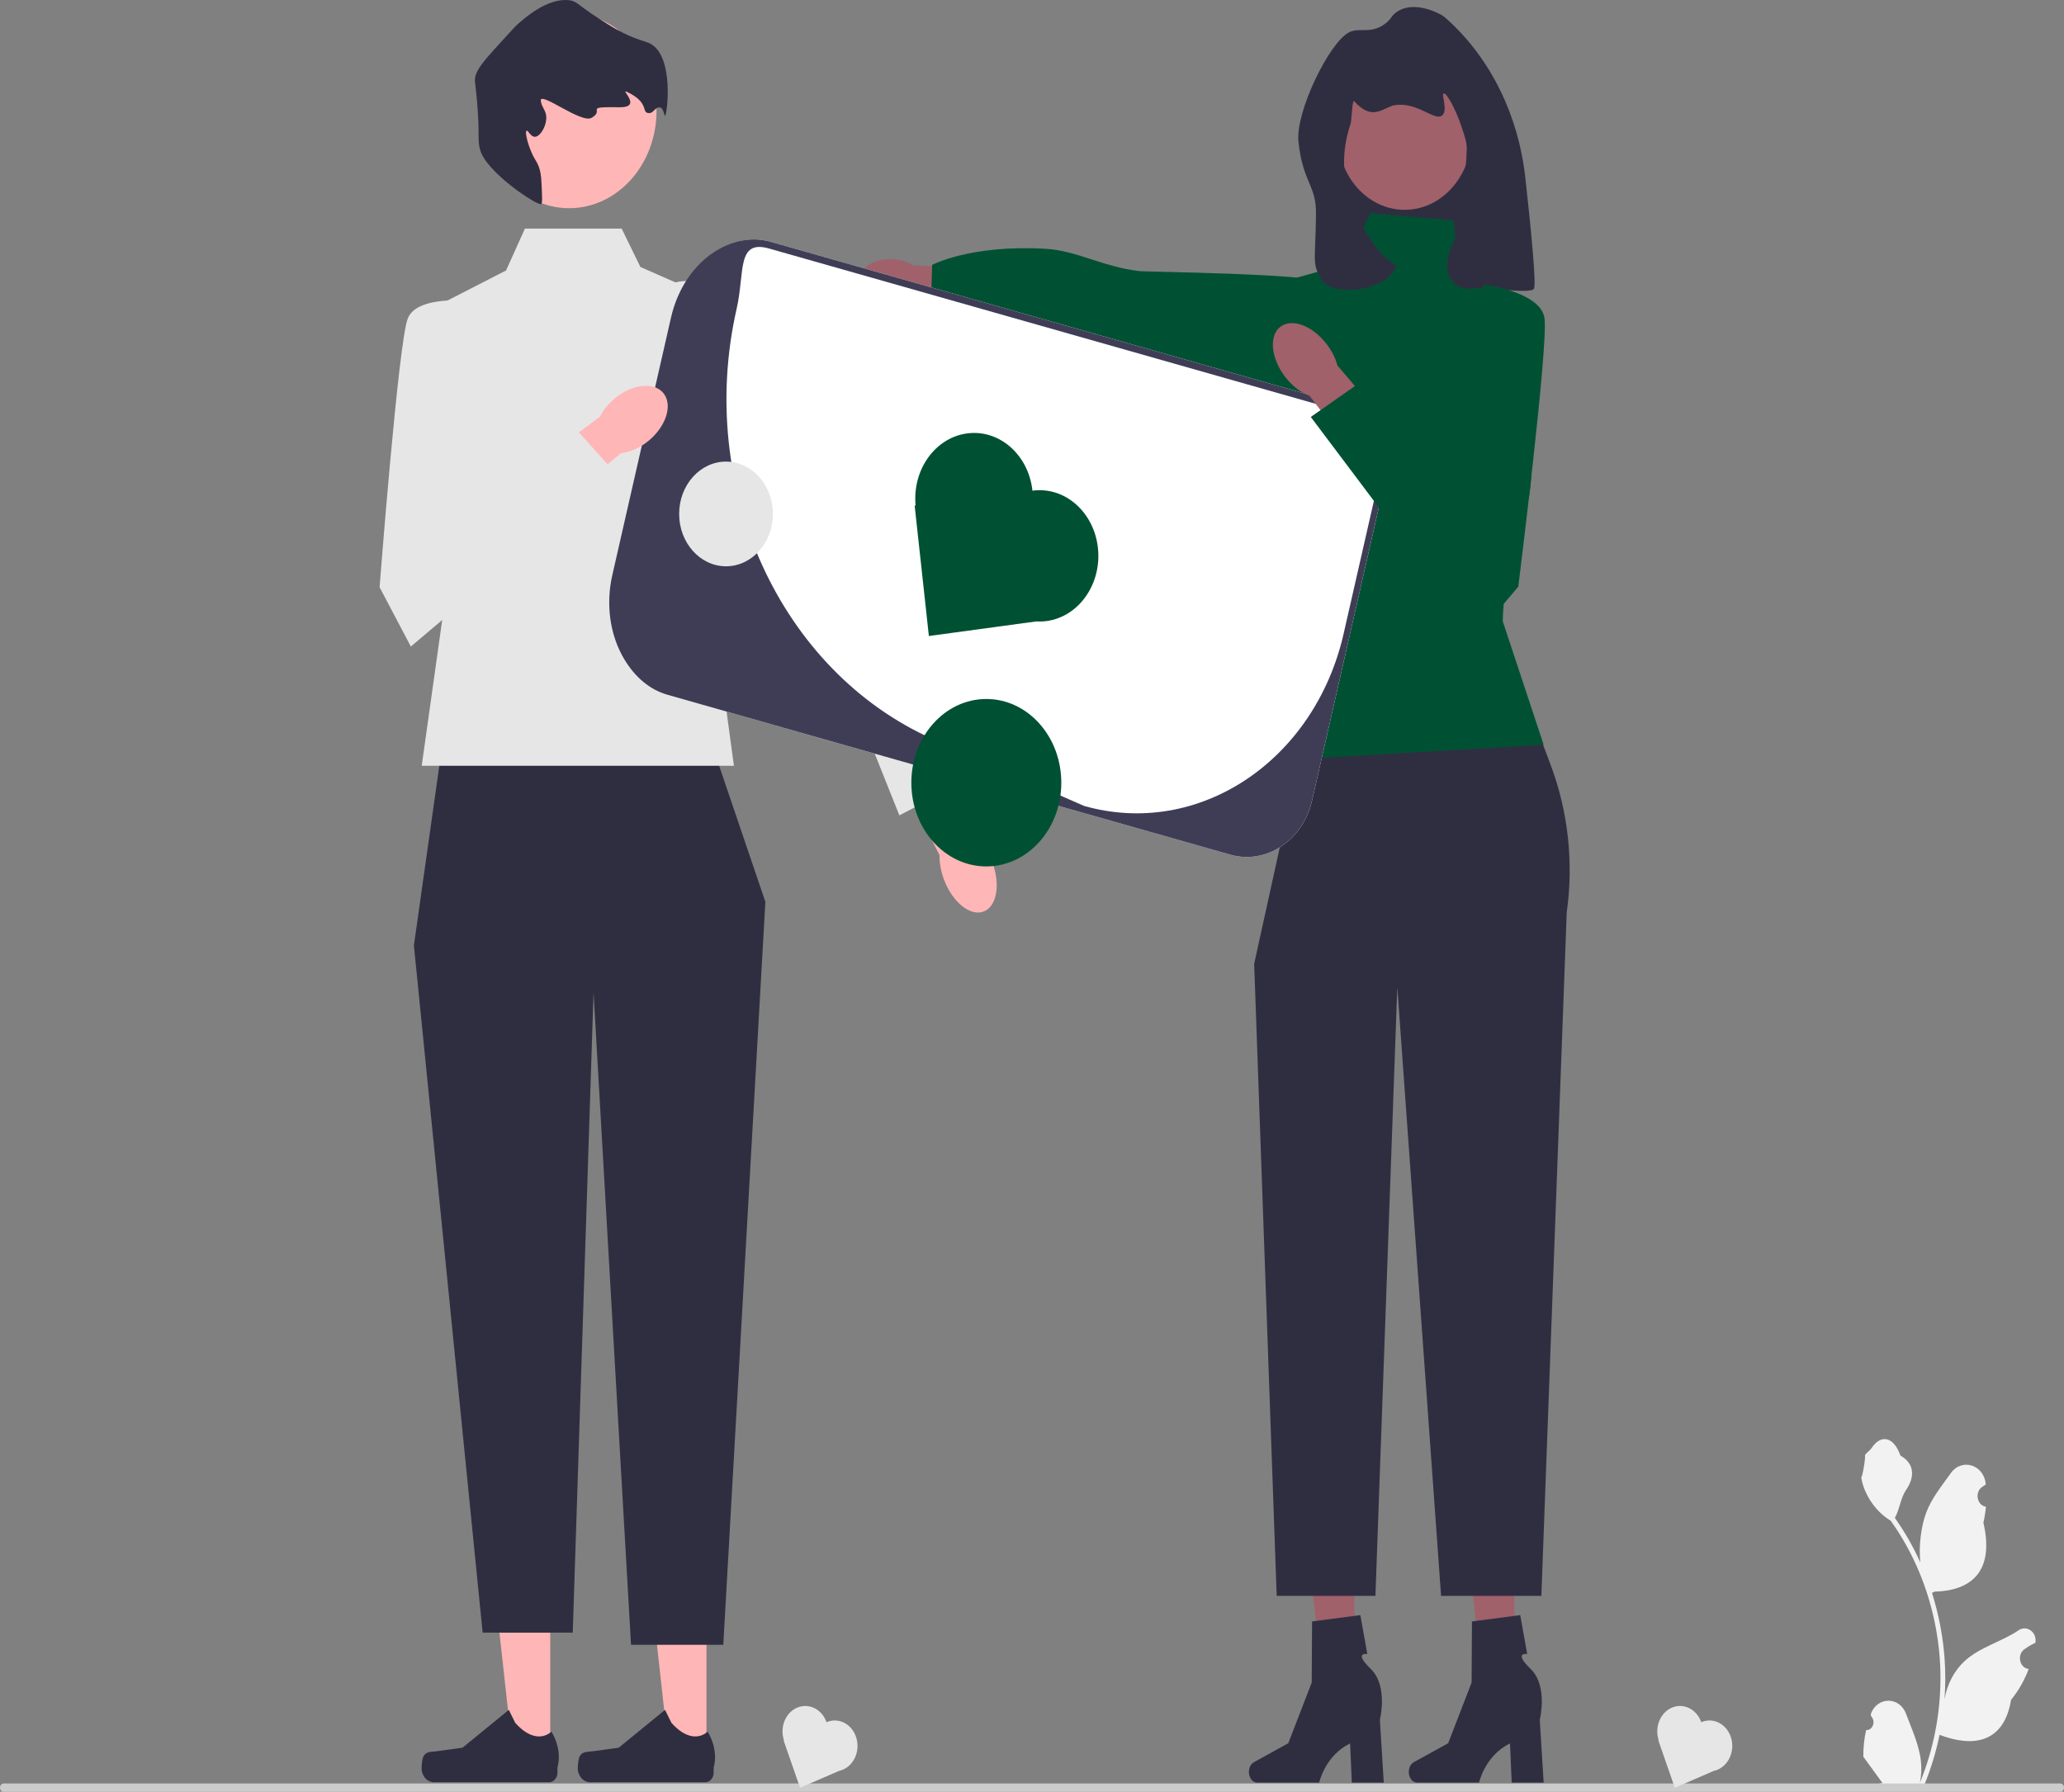 <svg width="205" height="178" viewBox="0 0 205 178" fill="none" xmlns="http://www.w3.org/2000/svg">
<rect x="0" y="0" width="205" height="178" fill="#808080" stroke="none"/>
<g clip-path="url(#clip0_454_4367)">
<path d="M147.887 32.956H132.873V6.198L147.887 11.55V32.956Z" fill="#2F2E41"/>
<path d="M150.553 168.811L147.454 168.893L145.727 153.347L150.3 153.226L150.553 168.811Z" fill="#A0616A"/>
<path d="M139.922 176.031C139.922 176.615 140.293 177.089 140.752 177.089H146.902C146.902 177.089 147.507 174.372 149.975 173.203L150.145 177.089H153.318L152.933 170.84C152.933 170.84 153.782 167.497 152.019 165.788C150.257 164.079 151.684 164.317 151.684 164.317L150.991 160.449L146.197 161.079L146.162 167.15L143.835 173.176L140.422 175.059C140.119 175.227 139.922 175.608 139.922 176.031Z" fill="#2F2E41"/>
<path d="M134.673 168.811L131.574 168.893L129.847 153.347L134.42 153.226L134.673 168.811Z" fill="#A0616A"/>
<path d="M124.042 176.031C124.042 176.615 124.413 177.089 124.872 177.089H131.022C131.022 177.089 131.627 174.372 134.095 173.203L134.265 177.089H137.438L137.053 170.84C137.053 170.84 137.902 167.497 136.14 165.788C134.377 164.079 135.805 164.317 135.805 164.317L135.111 160.449L130.317 161.079L130.282 167.15L127.955 173.176L124.542 175.059C124.239 175.227 124.042 175.608 124.042 176.031Z" fill="#2F2E41"/>
<path d="M148.845 62.21L129.039 75.411L124.566 95.746L126.803 158.537H136.61L138.782 98.065L143.13 158.537H153.091L155.611 90.63C156.305 85.695 155.757 80.641 154.029 76.034L148.845 62.21Z" fill="#2F2E41"/>
<path d="M144.373 21.896L136.067 21.182L133.831 26.177L127.442 27.961L125.844 50.08C129.004 59.249 130.988 68.01 129.039 75.411L153.318 73.984L149.264 61.743C149.264 61.743 149.165 57.216 151.401 51.151C153.637 45.086 150.123 29.388 150.123 29.388L145.012 27.961L144.373 21.896Z" fill="#005133"/>
<path d="M88.447 30.5C89.256 30.528 90.003 30.35 90.591 30.031L98.281 30.841L98.519 26.743L90.693 26.363C90.124 26.003 89.388 25.773 88.579 25.745C86.731 25.681 85.204 26.694 85.168 28.007C85.131 29.32 86.6 30.436 88.447 30.5Z" fill="#A0616A"/>
<path d="M133.933 43.009C133.933 43.009 133.662 29.956 131.098 27.997C130.041 27.189 113.785 27.005 113.192 26.936C109.54 26.514 106.941 24.894 103.866 24.717C96.372 24.284 92.583 26.315 92.583 26.315L92.451 30.506L133.933 43.009Z" fill="#005133"/>
<path d="M139.513 20.844C143.175 20.844 146.145 17.528 146.145 13.438C146.145 9.347 143.175 6.031 139.513 6.031C135.85 6.031 132.88 9.347 132.88 13.438C132.88 17.528 135.85 20.844 139.513 20.844Z" fill="#A0616A"/>
<path d="M137.501 2.408C136.074 3.413 135.03 2.694 134.011 3.2C132.02 4.19 128.659 11.14 128.962 14.05C129.391 18.171 130.748 18.341 130.707 21.297C130.642 26.045 130.304 26.026 131.175 27.683C132.143 29.527 137.628 29.027 138.646 26.526C138.847 26.033 136.616 26.227 134.15 19.755C132.913 16.508 133.725 13.549 134.15 12.263C134.25 11.962 134.295 9.826 134.508 10.063C136.369 12.142 137.413 10.622 138.537 10.448C140.844 10.09 142.582 12.168 143.282 11.422C143.803 10.867 143.138 9.399 143.391 9.291C143.66 9.175 144.552 10.786 145.136 12.518C145.512 13.636 145.701 14.194 145.681 14.833C145.621 16.805 145.171 22.396 144.373 24.037C142.65 27.579 144.82 28.916 146.172 28.658C147.265 28.449 152.095 29.271 152.36 28.674C152.595 28.143 152.057 22.68 151.492 17.601C150.812 11.496 148.089 5.886 143.819 2C143.568 1.772 143.382 1.616 143.282 1.556C143.045 1.414 140.607 0 138.81 1.129C138.148 1.545 138.256 1.877 137.501 2.408Z" fill="#2F2E41"/>
<path d="M54.653 174.593L50.974 174.593L49.223 158.742L54.654 158.742L54.653 174.593Z" fill="#FFB6B6"/>
<path d="M42.046 174.5C41.931 174.716 41.871 175.411 41.871 175.662C41.871 176.432 42.43 177.057 43.12 177.057H54.516C54.986 177.057 55.368 176.631 55.368 176.105V175.575C55.368 175.575 55.932 173.983 54.771 172.02C54.771 172.02 53.328 173.557 51.173 171.15L50.537 169.864L45.936 173.622L43.386 173.972C42.828 174.049 42.333 173.96 42.046 174.5Z" fill="#2F2E41"/>
<path d="M70.168 174.593L66.488 174.593L64.738 158.742L70.169 158.742L70.168 174.593Z" fill="#FFB6B6"/>
<path d="M57.561 174.5C57.446 174.716 57.386 175.411 57.386 175.662C57.386 176.432 57.945 177.057 58.635 177.057H70.031C70.501 177.057 70.882 176.631 70.882 176.105V175.575C70.882 175.575 71.446 173.983 70.286 172.02C70.286 172.02 68.843 173.557 66.688 171.15L66.052 169.864L61.451 173.622L58.901 173.972C58.343 174.049 57.848 173.96 57.561 174.5Z" fill="#2F2E41"/>
<path d="M70.898 74.517L43.903 74.17L41.11 93.922L47.936 162.188H56.886L58.952 98.601L62.675 163.401H71.838L76.018 89.591L70.898 74.517Z" fill="#2F2E41"/>
<path d="M185.343 171.871C185.984 171.916 186.338 171.026 185.853 170.508L185.805 170.294C185.812 170.276 185.818 170.259 185.824 170.242C186.473 168.516 188.67 168.528 189.312 170.257C189.883 171.791 190.609 173.328 190.788 174.951C190.868 175.667 190.832 176.397 190.69 177.099C192.027 173.838 192.73 170.277 192.73 166.696C192.73 165.797 192.686 164.897 192.596 163.999C192.522 163.265 192.419 162.536 192.287 161.813C191.572 157.905 190.023 154.183 187.788 151.074C186.714 150.418 185.818 149.393 185.277 148.164C185.082 147.721 184.93 147.244 184.858 146.759C184.98 146.777 185.319 144.697 185.227 144.57C185.397 144.281 185.702 144.137 185.888 143.856C186.813 142.455 188.088 142.699 188.754 144.603C190.176 145.405 190.19 146.734 189.317 148.012C188.762 148.825 188.686 149.926 188.199 150.796C188.249 150.868 188.301 150.937 188.351 151.009C189.27 152.325 190.065 153.74 190.734 155.226C190.545 153.574 190.825 151.584 191.301 150.302C191.844 148.84 192.86 147.609 193.756 146.346C194.831 144.829 197.037 145.491 197.226 147.415C197.228 147.433 197.23 147.452 197.231 147.47C197.098 147.554 196.968 147.643 196.841 147.737C196.115 148.273 196.366 149.53 197.226 149.678L197.245 149.682C197.197 150.217 197.115 150.747 196.995 151.269C198.144 156.229 195.664 158.036 192.123 158.117C192.045 158.162 191.969 158.207 191.89 158.249C192.249 159.377 192.536 160.535 192.748 161.707C192.939 162.744 193.071 163.791 193.145 164.843C193.237 166.17 193.229 167.504 193.129 168.829L193.135 168.782C193.39 167.323 194.099 165.96 195.129 165.015C196.664 163.608 198.832 163.089 200.487 161.958C201.284 161.413 202.305 162.117 202.166 163.149L202.16 163.198C201.913 163.31 201.673 163.44 201.44 163.585C201.307 163.669 201.177 163.758 201.05 163.852C200.324 164.388 200.575 165.645 201.435 165.793L201.454 165.797C201.468 165.799 201.48 165.801 201.494 165.803C201.071 166.925 200.482 167.965 199.745 168.863C199.026 173.193 195.942 173.604 192.642 172.343H192.64C192.279 174.098 191.752 175.812 191.075 177.446H185.483C185.463 177.377 185.445 177.305 185.427 177.236C185.944 177.272 186.465 177.238 186.974 177.133C186.559 176.564 186.145 175.991 185.73 175.423C185.72 175.412 185.712 175.401 185.704 175.389C185.493 175.098 185.281 174.81 185.07 174.519L185.07 174.518C185.057 173.625 185.153 172.735 185.343 171.871Z" fill="#F2F2F2"/>
<path d="M0 177.588C0 177.816 0.164 178 0.369 178H204.631C204.836 178 205 177.816 205 177.588C205 177.359 204.836 177.175 204.631 177.175H0.369C0.164 177.175 0 177.359 0 177.588Z" fill="#CCCCCC"/>
<path d="M61.744 22.711H52.136L50.263 26.869L41.11 31.564L44.368 58.403L41.886 76.076H72.894L70.122 55.631L73.846 31.028L63.606 26.523L61.744 22.711Z" fill="#E6E6E6"/>
<path d="M93.906 87.748C93.487 86.793 93.295 85.812 93.317 84.953L88.811 76.139L92.629 73.867L96.789 83.053C97.41 83.56 97.987 84.33 98.406 85.284C99.364 87.466 99.132 89.785 97.889 90.466C96.646 91.146 94.863 89.929 93.906 87.748Z" fill="#FFB6B6"/>
<path d="M64.202 29.845C64.202 29.845 67.242 26.352 70.652 28.783C74.062 31.214 86.503 56.089 86.503 56.089L96.099 77.474L89.326 80.998L81.153 60.52L63.991 39.894L64.202 29.845Z" fill="#E6E6E6"/>
<path d="M56.533 20.684C61.325 20.684 65.209 16.346 65.209 10.995C65.209 5.644 61.325 1.306 56.533 1.306C51.742 1.306 47.857 5.644 47.857 10.995C47.857 16.346 51.742 20.684 56.533 20.684Z" fill="#FFB6B6"/>
<path d="M53.81 18.793C53.851 19.742 53.871 20.217 53.74 20.274C53.347 20.447 48.285 17.108 47.689 14.886C47.411 13.85 47.646 13.829 47.443 10.88C47.249 8.06 47.032 8.037 47.289 7.34C47.575 6.564 48.448 5.609 50.194 3.698C50.854 2.975 51.184 2.614 51.393 2.427C52.024 1.861 54.377 -0.248 56.535 0.024C57.439 0.138 57.285 0.542 60.663 2.588C60.954 2.764 61.344 2.997 61.883 3.264C63.194 3.913 64.007 4.082 64.435 4.263C67.03 5.361 66.268 11.477 66.045 11.512C65.964 11.525 65.942 10.732 65.516 10.666C65.133 10.607 64.889 11.209 64.541 11.231C63.59 11.291 64.646 10.274 62.318 9.145C61.413 8.706 63.931 10.685 61.534 10.653C57.785 10.603 60.183 10.87 58.759 11.705C57.721 12.314 53.544 8.962 53.714 10.033C53.834 10.789 54.325 11.006 54.254 11.852C54.185 12.672 53.634 13.556 53.147 13.588C52.698 13.618 52.453 12.915 52.303 12.982C52.14 13.056 52.319 13.938 52.67 14.844C53.115 15.995 53.381 16.004 53.616 16.889C53.752 17.398 53.771 17.863 53.81 18.793Z" fill="#2F2E41"/>
<path d="M122.191 84.903L66.29 69.019C62.716 68.004 60.548 63.931 61.458 59.941L68.412 29.415C69.321 25.424 72.968 23.003 76.542 24.018L132.443 39.902C136.017 40.917 138.184 44.99 137.275 48.981L130.32 79.507C129.411 83.498 125.764 85.918 122.191 84.903Z" fill="white"/>
<path d="M122.191 84.903L66.289 69.019C64.503 68.512 63.067 67.24 62.042 65.553C60.55 63.099 60.161 60.009 60.816 57.135L66.648 31.537C67.303 28.662 68.967 26.156 71.327 24.796C72.95 23.862 74.755 23.511 76.542 24.018L132.443 39.902C136.022 40.919 138.185 44.984 137.275 48.981L130.32 79.507C129.411 83.498 125.764 85.918 122.191 84.903ZM76.389 24.69C73.141 23.767 73.99 27.052 73.164 30.678C69.133 48.37 77.47 66.66 92.653 73.425C100.849 77.076 107.666 80.061 107.666 80.061C119.019 83.287 130.565 75.623 133.453 62.944L136.673 48.81C137.499 45.184 135.537 41.496 132.29 40.574L76.389 24.69Z" fill="#3F3D56"/>
<path d="M102.544 48.745C102.155 45.169 99.243 42.623 96.041 43.058C92.869 43.489 90.603 46.683 90.939 50.219L90.846 50.232L92.257 63.183L102.928 61.733C103.265 61.754 103.608 61.743 103.955 61.696C107.157 61.261 109.438 58.01 109.048 54.433C108.659 50.857 105.747 48.31 102.544 48.745Z" fill="#005133"/>
<path d="M82.09 171.088C81.638 169.788 80.328 169.143 79.163 169.647C78.01 170.147 77.433 171.588 77.861 172.879L77.827 172.894L79.464 177.603L83.345 175.921C83.473 175.893 83.601 175.853 83.727 175.798C84.892 175.293 85.469 173.83 85.017 172.529C84.565 171.229 83.255 170.584 82.09 171.088Z" fill="#E6E6E6"/>
<path d="M168.972 171.088C168.52 169.788 167.21 169.143 166.045 169.647C164.892 170.147 164.315 171.588 164.743 172.879L164.709 172.894L166.346 177.603L170.226 175.921C170.355 175.893 170.483 175.853 170.609 175.798C171.773 175.293 172.351 173.83 171.899 172.529C171.447 171.229 170.137 170.584 168.972 171.088Z" fill="#E6E6E6"/>
<path d="M97.963 86.073C102.075 86.073 105.41 82.349 105.41 77.756C105.41 73.163 102.075 69.439 97.963 69.439C93.85 69.439 90.516 73.163 90.516 77.756C90.516 82.349 93.85 86.073 97.963 86.073Z" fill="#005133"/>
<path d="M64.11 44.027C63.311 44.605 62.461 44.934 61.695 45.012L54.394 51.057L51.92 47.093L59.593 41.388C59.969 40.639 60.585 39.907 61.384 39.329C63.21 38.008 65.3 37.989 66.052 39.287C66.805 40.584 65.935 42.706 64.11 44.027Z" fill="#FFB6B6"/>
<path d="M47.01 29.922C47.01 29.922 41.425 29.229 40.494 31.655C39.563 34.08 37.702 58.337 37.702 58.337L40.805 64.228L61.153 47.029L57.032 42.427L48.311 47.029L47.01 29.922Z" fill="#E6E6E6"/>
<path d="M127.907 37.76C128.571 38.523 129.334 39.054 130.065 39.321L135.977 47.029L139.179 43.78L132.838 36.311C132.619 35.487 132.165 34.62 131.501 33.858C129.985 32.116 127.951 31.578 126.959 32.656C125.967 33.733 126.391 36.019 127.907 37.76Z" fill="#A0616A"/>
<path d="M147.39 28.262C147.39 28.262 152.974 28.975 153.397 31.572C153.821 34.168 150.799 58.279 150.799 58.279L146.599 63.25L130.191 41.422L135.126 37.961L142.711 44.616L147.39 28.262Z" fill="#005133"/>
<path d="M72.109 56.256C74.681 56.256 76.765 53.928 76.765 51.057C76.765 48.185 74.681 45.857 72.109 45.857C69.538 45.857 67.454 48.185 67.454 51.057C67.454 53.928 69.538 56.256 72.109 56.256Z" fill="#E6E6E6"/>
</g>
<defs>
<clipPath id="clip0_454_4367">
<rect width="205" height="178" fill="white"/>
</clipPath>
</defs>
</svg>
